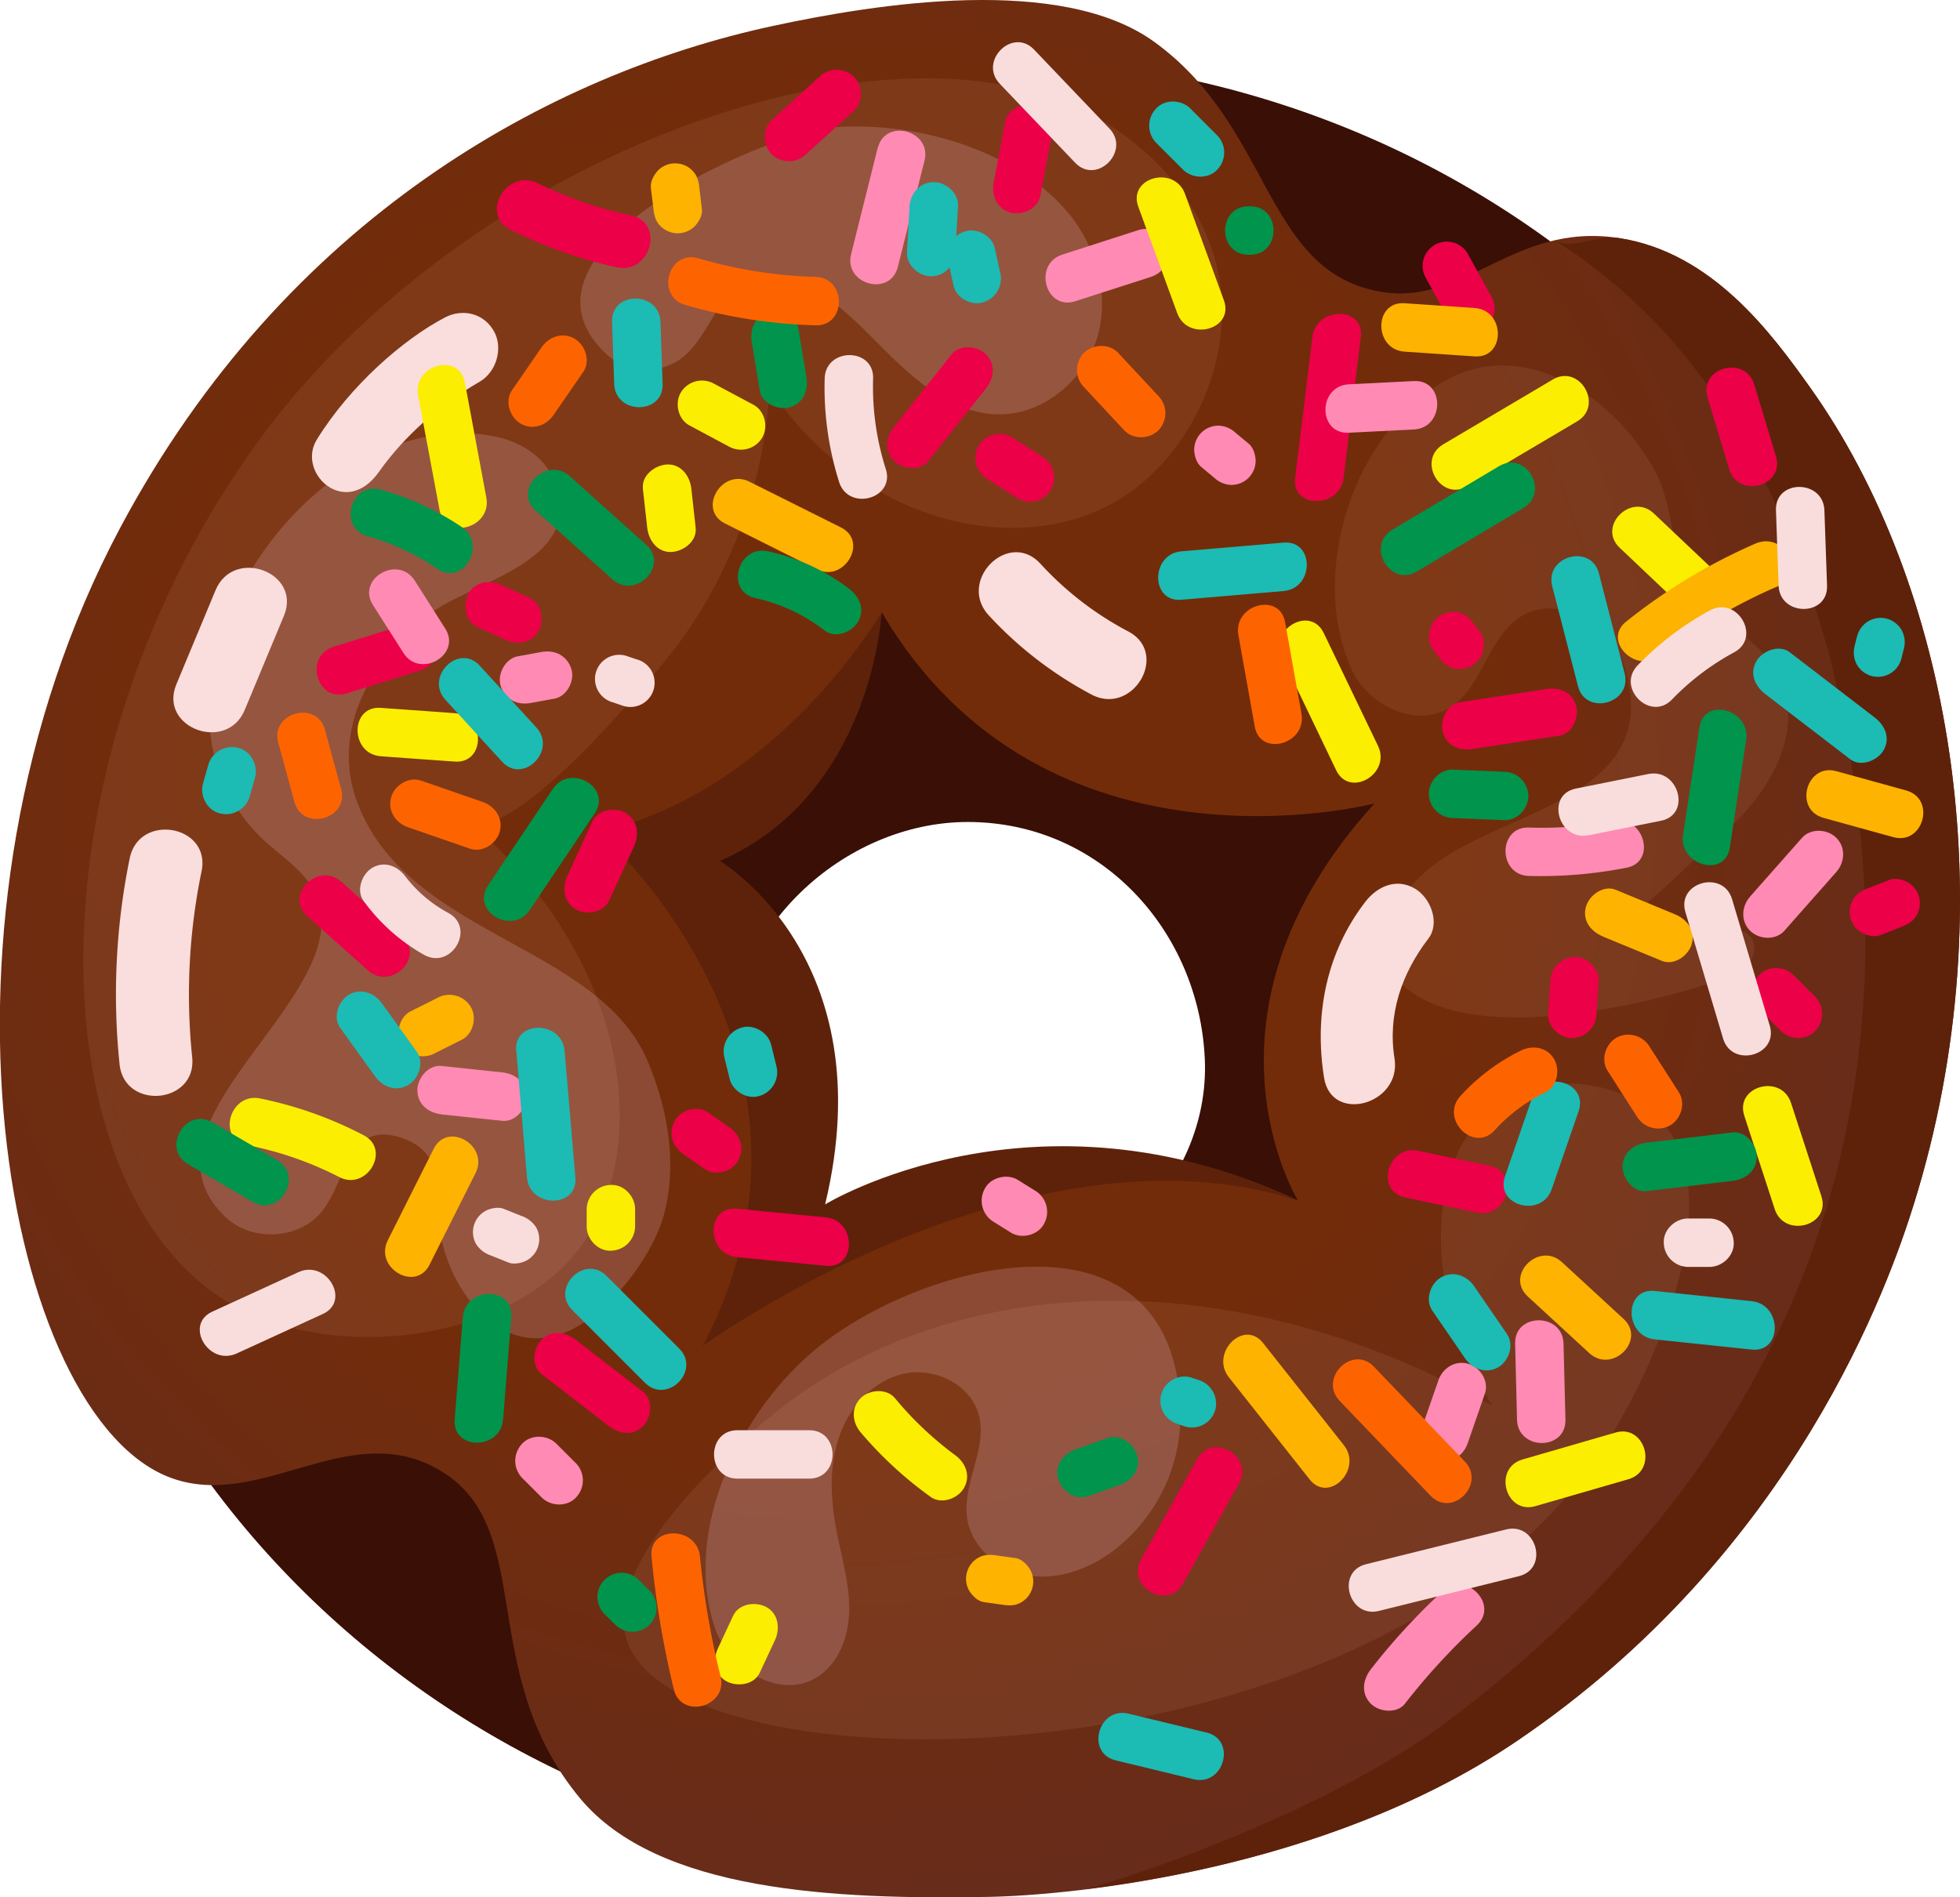 <svg xmlns="http://www.w3.org/2000/svg" xmlns:xlink="http://www.w3.org/1999/xlink" viewBox="0 0 737.84 714.29"><defs><style>.cls-1{fill:#390f06;}.cls-2{fill:url(#radial-gradient);}.cls-3{fill:#5e220a;}.cls-4{fill:#ecb39a;opacity:0.1;}.cls-5{fill:#f3c5e3;opacity:0.2;}.cls-6{fill:#fadddd;}.cls-7{fill:#ec0048;}.cls-8{fill:#ff8ab4;}.cls-9{fill:#fcee01;}.cls-10{fill:#fdb300;}.cls-11{fill:#1cbbb4;}.cls-12{fill:#00944c;}.cls-13{fill:#fd6400;}.cls-14{fill:#f9dddd;}</style><radialGradient id="radial-gradient" cx="311.71" cy="292.2" r="451.3" gradientUnits="userSpaceOnUse"><stop offset="0.53" stop-color="#732c09"/><stop offset="1" stop-color="#662c1d"/></radialGradient></defs><title>Asset 1</title><g id="Layer_2" data-name="Layer 2"><g id="Layer_4" data-name="Layer 4"><path class="cls-1" d="M368.9,21.48C172.9,21.48,14,173.93,14,362S172.9,702.49,368.9,702.49,723.78,550,723.78,362,564.9,21.48,368.9,21.48ZM364.29,488c-50,0-87.1-40.9-89.27-89.26-2.15-48.21,42.58-89.26,89.27-89.26,50,0,87.1,40.9,89.26,89.26S411,488,364.29,488Z"/><path class="cls-2" d="M681.53,146.06c-14.62-20.56-36.94-51-72-56.42-41.15-6.39-59.11,28-93.38,19.45-40.4-10-38.11-61.89-81.7-93.38-35-25.29-104-14.49-144-5.83-82.9,17.95-182.87,72-245.13,188.7-79,148.15-43.33,335.67,19.46,358,33.29,11.81,65.91-21.93,99.21-3.9,39.14,21.2,14.07,76,54.47,124.51,29.19,35,95.59,38.05,153.69,37,31.29-.58,126.45-9.72,198.43-58.36C676.16,584.46,711.51,482,720.44,453.43,756.39,338.27,733.3,218.79,681.53,146.06ZM488.62,452c-99.05-46.83-183.7,14.4-183.7,14.4C333.74,371,261.7,322.35,261.7,322.35c57.63-25.21,70.24-91.85,70.24-91.85,61.23,104.46,185.49,72,185.49,72C445.4,381.78,488.62,452,488.62,452Z"/><path class="cls-3" d="M681.53,146.05c-14.63-20.55-36.94-51-72-56.41-9.08-1.41-18,4.8-24.27.82,56.83,36,85.74,93.16,103.2,155.43,42.16,170-14.05,304.93-144,402.55-43.73,32.86-115.95,57.5-135.28,62.79,43.39-5.39,108.63-19.8,161.43-55.48C676.16,584.46,711.51,482,720.44,453.43,756.39,338.27,733.3,218.79,681.53,146.05Z"/><path class="cls-4" d="M416.34,46.24C339.63-1.53,175.06,57.12,95.63,168.31c-84.6,118.44-82,272.88-13.7,319.51,40.35,27.54,115.83,17.93,140.19-23.76,23.08-39.5,11.1-104.32-42.83-152.48,15.08-3.8,34.17-19.37,68.41-59.51,37-43.31,41.28-91,42-106,33.49,50.79,93.8,65,131.58,42,26.69-16.24,43.67-52,37.51-84.58C452.28,68.79,421.69,49.58,416.34,46.24Z"/><path class="cls-4" d="M295.08,529.29c-3.06,2.34-72.3,56.06-58.54,89.86,23.28,57.18,282.86,54.61,367.05-74,19.71-30.12,47.63-94.38,22-122.87-14.07-15.67-42.73-18.72-60.08-8.08-25.51,15.64-34.22,65.55-3.66,115.13C467.71,476.26,363.94,476.77,295.08,529.29Z"/><path class="cls-3" d="M488.62,452c-99.05-46.83-178,1.45-178,1.45C333,360.49,271,324.16,271,324.16c57.63-25.21,60.9-93.66,60.9-93.66S292.8,298,225.39,313.24c0,0,96.77,83.73,39.14,193.54C264.53,506.78,385.42,419,488.62,452Z"/><path class="cls-5" d="M216.58,369.25c-28.63-19.48-68.18-31.18-81.87-66.59-10.52-27.19,4.86-54,26.07-70.81,16.79-13.32,61.73-20.42,47.34-52-3.85-8.46-12.79-13.71-21.9-15.52-63.58-12.66-129.78,76.1-100.41,134.05a64,64,0,0,0,12.42,16.93c8.08,7.84,19.16,13.77,22.09,25.51C129.6,378.06,48.09,423.51,85,458.31c9.31,8.8,25.69,8.53,34.71-.56,10.7-10.77,10.16-35.51,30.19-29.73,17.23,5,14.14,18.48,15.37,32.59,1.74,19.86,18.21,47.42,42,42.74,18.55-3.65,37.87-28.72,42.58-45.72C255,438.69,251.59,418.19,244,400,238.58,386.89,228.53,377.39,216.58,369.25Z"/><path class="cls-5" d="M443.52,520.86c-9.57-66.21-94-46-134.21-14.69C280,529,256.61,574.73,269,612.5c5.07,15.48,23.9,27.44,38,19.31,8.64-5,12.55-15.64,12.68-25.61s-2.81-19.67-4.7-29.46c-2.25-11.72-3-24.08.8-35.41s12.72-21.45,24.36-24.08,25.38,4,28.36,15.61c3.27,12.68-6.26,25.66-4.43,38.63,1.62,11.48,12.44,20.27,23.93,21.8s23.13-3.13,32.24-10.3a64.3,64.3,0,0,0,24.15-50.79A88.56,88.56,0,0,0,443.52,520.86Z"/><path class="cls-4" d="M673.15,269.72c0-12.54-6.63-24.56-22.35-34.13-8.28-5-14-13.52-17.5-22.56-4.49-11.59-4.26-24.15-10-35.17a85.89,85.89,0,0,0-20.55-25.22c-17-14.39-39.9-20.79-60-8.59-34.82,21.15-49.75,73.5-33.9,108.07,6.24,13.61,24.34,22.21,37,14.27,12.33-7.73,14.21-26.21,26.43-34.1,13.81-8.93,33.75,2.06,38.88,17.67,15.7,47.78-38.14,53.78-67.3,72.79-16.84,11-34.62,34.52-12.84,50.51,26.81,19.69,89,5.23,117.08-4.53,3.66-1.27,7.44-2.76,10-5.69s3.29-7.76.64-10.59c-2.29-2.44-6.06-2.55-9.4-2.49l-46.28.8c8.54-.16,34.22-27.37,42.06-33.79C662,303.14,673.15,286,673.15,269.72Z"/><path class="cls-5" d="M356.93,52.61a124.48,124.48,0,0,0-42.68-4.74c-26.14,1.85-128.11,47.26-85.49,85.89a22.39,22.39,0,0,0,27.3,1.5c10.66-7.72,13.43-24.24,25.54-29.38,19.46-8.25,39.36,13.9,51.5,26,11.79,11.72,25.62,23.66,42.24,24.11,17,.47,32.83-12.57,37.69-28.88s-.38-34.67-11.44-47.6S374.28,57.65,356.93,52.61Z"/><path class="cls-6" d="M72.35,398.05A229.2,229.2,0,0,1,75.89,328c3.55-17.34-23.51-22.14-27.07-4.81A255.71,255.71,0,0,0,45,400.61C46.77,418.18,74.15,415.71,72.35,398.05Z"/><path class="cls-6" d="M81.14,222.22q-7.38,17.72-14.75,35.43c-6.82,16.37,19,25.92,25.75,9.62l14.75-35.43C113.7,215.47,87.92,205.92,81.14,222.22Z"/><path class="cls-6" d="M532.75,334.63c-7-4.22-14.3-.93-18.8,4.93-14.73,19.16-19.27,42.68-15.5,66.25,2.79,17.42,29.29,10,26.51-7.31-2.65-16.52,2.71-32,12.72-45.07C542.24,347.5,538.55,338.1,532.75,334.63Z"/><path class="cls-6" d="M186.18,125.15c-3.78-7.29-12-9.08-18.59-5.67-15.69,8.17-35.76,25.68-48.31,46-7.77,12.58,10.76,30,23.35,12.21,9.65-13.67,23.18-25.48,37.88-33.93C187,140,189.29,131.14,186.18,125.15Z"/><path class="cls-6" d="M424.73,237.74a121.49,121.49,0,0,1-33.07-25.5c-12-13.05-31.41,6.43-19.44,19.44a144.7,144.7,0,0,0,38.64,29.8C426.48,269.75,440.39,246,424.73,237.74Z"/><path class="cls-7" d="M192.2,86.51a172.16,172.16,0,0,0,40,14.13c12.71,2.75,18.14-16.77,5.39-19.53A150.71,150.71,0,0,1,202.42,69c-11.64-5.76-21.92,11.7-10.22,17.49Z"/><path class="cls-7" d="M303.42,58.09l18-16.34c3.64-3.31,3.36-9.52,0-12.89a9.28,9.28,0,0,0-12.89,0l-18,16.34c-3.65,3.32-3.37,9.53,0,12.89a9.27,9.27,0,0,0,12.89,0Z"/><path class="cls-7" d="M378.35,46q-2.14,11.43-4.28,22.84c-.91,4.84,1.34,9.83,6.36,11.21,4.45,1.23,10.3-1.5,11.21-6.36l4.29-22.84c.91-4.83-1.34-9.83-6.37-11.21-4.44-1.22-10.3,1.5-11.21,6.36Z"/><path class="cls-7" d="M349.5,173.55l21.66-27.27c3.06-3.86,3.76-9.13,0-12.9-3.17-3.17-9.81-3.87-12.89,0l-21.66,27.28c-3.06,3.86-3.76,9.13,0,12.89,3.17,3.18,9.81,3.88,12.89,0Z"/><path class="cls-7" d="M371.67,180.35l11.47,7.3a9.19,9.19,0,0,0,12.47-3.27,9.31,9.31,0,0,0-3.27-12.47l-11.47-7.3a9.19,9.19,0,0,0-12.47,3.27,9.31,9.31,0,0,0,3.27,12.47Z"/><path class="cls-7" d="M494.05,126.85q-3.26,26.55-6.49,53.11c-1.42,11.62,16.82,11.51,18.23,0q3.24-26.55,6.49-53.11c1.42-11.62-16.82-11.52-18.23,0Z"/><path class="cls-7" d="M536.64,104.46l9,16.34a9.12,9.12,0,0,0,15.75-9.2l-9-16.34a9.12,9.12,0,0,0-15.74,9.2Z"/><path class="cls-7" d="M539.19,244.09c.81,1.09,1.62,2.19,2.44,3.28a9.94,9.94,0,0,0,5.44,4.19,9.33,9.33,0,0,0,7-.92,9.18,9.18,0,0,0,4.18-5.45c.51-2.24.52-5.09-.91-7-.82-1.09-1.63-2.19-2.44-3.28-1.47-2-3-3.51-5.45-4.19a9.3,9.3,0,0,0-7,.92,9.19,9.19,0,0,0-4.19,5.45c-.51,2.24-.52,5.1.92,7Z"/><path class="cls-7" d="M554.32,282,587,277c4.91-.75,7.52-6.86,6.37-11.21-1.37-5.22-6.37-7.11-11.21-6.37l-32.67,5c-4.9.75-7.51,6.86-6.36,11.21,1.37,5.22,6.37,7.11,11.21,6.37Z"/><path class="cls-7" d="M642.82,149.64q4.08,13.49,8.15,27c3.38,11.2,21,6.42,17.58-4.85q-4.08-13.48-8.15-27c-3.39-11.2-21-6.42-17.58,4.85Z"/><path class="cls-7" d="M583.61,369.46q-.42,6.12-.82,12.25c-.32,4.77,4.42,9.33,9.11,9.12a9.34,9.34,0,0,0,9.12-9.12q.4-6.12.82-12.25c.31-4.77-4.42-9.33-9.12-9.12a9.33,9.33,0,0,0-9.11,9.12Z"/><path class="cls-7" d="M662.26,380l8.17,8.17c3.37,3.37,9.56,3.63,12.89,0a9.28,9.28,0,0,0,0-12.89l-8.17-8.17c-3.38-3.38-9.56-3.63-12.89,0a9.27,9.27,0,0,0,0,12.89Z"/><path class="cls-7" d="M707.89,352.1l8.17-3.26c2.29-.92,4.16-2,5.45-4.19a9.38,9.38,0,0,0,.92-7,9.27,9.27,0,0,0-4.19-5.44c-2-1.08-4.8-1.81-7-.92L703,334.53a10,10,0,0,0-5.44,4.18,9.29,9.29,0,0,0-.92,7,9.19,9.19,0,0,0,4.19,5.44c2,1.08,4.79,1.82,7,.92Z"/><path class="cls-7" d="M529,450.87l27,5.67c11.45,2.41,16.34-15.16,4.85-17.58l-27-5.67c-11.45-2.41-16.34,15.16-4.85,17.58Z"/><path class="cls-7" d="M445.31,596.25q10.56-18.82,21.1-37.66c5.74-10.25-10-19.45-15.74-9.2q-10.55,18.83-21.1,37.66c-5.74,10.25,10,19.45,15.74,9.2Z"/><path class="cls-7" d="M203.85,517.33l25.34,19.6c3.89,3,9.1,3.79,12.89,0,3.14-3.14,3.92-9.86,0-12.89l-25.34-19.6c-3.89-3-9.09-3.79-12.89,0-3.13,3.14-3.91,9.86,0,12.89Z"/><path class="cls-7" d="M277.37,473.31l33.49,3.27c11.67,1.14,11.59-17.1,0-18.23l-33.49-3.27c-11.67-1.13-11.59,17.1,0,18.23Z"/><path class="cls-7" d="M257.24,434.52l8.17,5.72c3.92,2.74,10.3.84,12.47-3.27,2.47-4.67.91-9.55-3.27-12.47l-8.17-5.72c-3.92-2.75-10.3-.84-12.47,3.27-2.47,4.66-.91,9.54,3.27,12.47Z"/><path class="cls-7" d="M229.27,339.12l9.45-20.59c2.05-4.47,1.27-9.82-3.27-12.47-3.93-2.3-10.41-1.23-12.47,3.27l-9.45,20.59c-2.05,4.47-1.27,9.81,3.27,12.47,3.93,2.29,10.41,1.22,12.47-3.27Z"/><path class="cls-7" d="M179.61,236l10.63,4.89c4.32,2,10,1.37,12.47-3.27,2.12-4,1.35-10.34-3.27-12.47l-10.63-4.89c-4.32-2-10-1.37-12.47,3.27-2.12,4-1.35,10.34,3.27,12.47Z"/><path class="cls-7" d="M130.42,261.08l27.65-8.58c11.17-3.47,6.41-21.07-4.84-17.58l-27.65,8.58c-11.17,3.46-6.4,21.07,4.84,17.58Z"/><path class="cls-7" d="M115.63,344.93l22.87,20.43c8.72,7.79,21.66-5.05,12.89-12.89L128.52,332c-8.73-7.8-21.66,5-12.89,12.89Z"/><path class="cls-8" d="M330.4,55.69l-10,40c-2.87,11.38,14.71,16.24,17.57,4.85l10.06-40c2.86-11.38-14.72-16.23-17.58-4.85Z"/><path class="cls-8" d="M404.75,113.43l28.53-9.19c11.12-3.58,6.37-21.19-4.85-17.57l-28.52,9.19c-11.13,3.58-6.37,21.19,4.84,17.57Z"/><path class="cls-8" d="M452.22,175.82l4.91,4.08a9.73,9.73,0,0,0,6.44,2.67,9.12,9.12,0,0,0,9.12-9.11c-.1-2.29-.84-4.92-2.67-6.45l-4.91-4.08a9.78,9.78,0,0,0-6.44-2.67,9.12,9.12,0,0,0-9.12,9.12c.11,2.28.84,4.92,2.67,6.44Z"/><path class="cls-8" d="M507.76,162.93l24.49-1.23c11.67-.58,11.74-18.81,0-18.23l-24.49,1.23c-11.68.59-11.75,18.82,0,18.23Z"/><path class="cls-8" d="M575.56,329.8a167.74,167.74,0,0,0,36.73-3.09c11.51-2.22,6.63-19.79-4.85-17.58a144.42,144.42,0,0,1-31.88,2.44c-11.74-.35-11.73,17.88,0,18.23Z"/><path class="cls-8" d="M671.72,350.44l19.55-22.12c3.25-3.68,3.63-9.26,0-12.89-3.32-3.32-9.62-3.7-12.89,0l-19.55,22.12c-3.25,3.69-3.63,9.26,0,12.89,3.32,3.32,9.62,3.7,12.89,0Z"/><path class="cls-8" d="M570.37,505.9q.35,14.29.71,28.6c.29,11.71,18.52,11.75,18.23,0l-.72-28.6c-.29-11.71-18.52-11.75-18.22,0Z"/><path class="cls-8" d="M541.45,519.81l-6.54,18.79c-1.61,4.65,1.85,10,6.37,11.21,5,1.38,9.59-1.69,11.21-6.36L559,524.66c1.61-4.65-1.85-10-6.37-11.21-5-1.38-9.59,1.7-11.21,6.36Z"/><path class="cls-8" d="M528.91,641.42a244.54,244.54,0,0,1,27-29.41c8.62-8-4.29-20.85-12.89-12.89a244.54,244.54,0,0,0-27,29.41c-3,3.92-3.75,9.07,0,12.89,3.11,3.19,9.87,3.89,12.89,0Z"/><path class="cls-8" d="M166.23,419.59,189.11,422c4.9.52,9.12-4.56,9.12-9.12,0-5.36-4.2-8.59-9.12-9.11l-22.88-2.44c-4.9-.52-9.11,4.56-9.11,9.11,0,5.37,4.2,8.59,9.11,9.12Z"/><path class="cls-8" d="M140.41,227.82q5.72,9,11.44,18c6.28,9.87,22.06.74,15.74-9.2q-5.73-9-11.44-18c-6.28-9.87-22.06-.74-15.74,9.2Z"/><path class="cls-8" d="M199.72,264.69l9-1.64c4.7-.85,7.79-6.82,6.36-11.21-1.63-5-6.17-7.28-11.21-6.37l-9,1.64c-4.71.85-7.79,6.81-6.37,11.21,1.63,5,6.17,7.28,11.21,6.37Z"/><path class="cls-8" d="M196.57,556.46l7.36,7.35c3.37,3.38,9.56,3.63,12.89,0a9.28,9.28,0,0,0,0-12.89l-7.36-7.35c-3.37-3.38-9.56-3.63-12.89,0a9.28,9.28,0,0,0,0,12.89Z"/><path class="cls-8" d="M374,460l6.54,4.07c4,2.53,10.22,1,12.47-3.27a9.3,9.3,0,0,0-3.27-12.47l-6.54-4.07c-4.06-2.52-10.22-1-12.47,3.27A9.3,9.3,0,0,0,374,460Z"/><path class="cls-9" d="M324,539.3a146.46,146.46,0,0,0,26.36,24.3c4,2.9,10.16.68,12.47-3.27,2.69-4.61.72-9.56-3.27-12.47a128.68,128.68,0,0,1-22.67-21.45c-3.16-3.77-9.62-3.27-12.89,0-3.73,3.74-3.17,9.11,0,12.89Z"/><path class="cls-9" d="M578,567.07l35-10.13c11.25-3.25,6.47-20.85-4.84-17.58l-35,10.14c-11.25,3.25-6.46,20.84,4.85,17.57Z"/><path class="cls-9" d="M656.64,420.08q5.72,17.57,11.44,35.13c3.62,11.11,21.23,6.36,17.58-4.84q-5.71-17.56-11.44-35.13c-3.62-11.11-21.23-6.36-17.58,4.84Z"/><path class="cls-9" d="M609.72,206.23l20.56,19.47c8.52,8.06,21.43-4.81,12.89-12.89l-20.56-19.47c-8.51-8.07-21.43,4.8-12.89,12.89Z"/><path class="cls-9" d="M482.61,247.48,503,290c5.08,10.57,20.8,1.34,15.74-9.2l-20.43-42.48c-5.08-10.57-20.8-1.34-15.74,9.2Z"/><path class="cls-9" d="M552.48,183.05l41.25-24.41c10.09-6,.93-21.74-9.2-15.74l-41.25,24.41c-10.08,6-.92,21.73,9.2,15.74Z"/><path class="cls-9" d="M259.59,160.2l14.83,7.93a9.31,9.31,0,0,0,12.47-3.27c2.42-4.13,1.09-10.14-3.27-12.47l-14.83-7.93a9.31,9.31,0,0,0-12.47,3.27c-2.42,4.13-1.09,10.14,3.27,12.47Z"/><path class="cls-9" d="M242,184l1.65,14.7c.53,4.73,3.81,9.36,9.12,9.12,4.48-.2,9.68-4,9.11-9.12L260.26,184c-.53-4.72-3.81-9.35-9.11-9.12-4.48.21-9.69,4-9.12,9.12Z"/><path class="cls-9" d="M157.4,148.86l8.1,43.31c2.16,11.51,19.73,6.64,17.58-4.85Q179,165.66,175,144c-2.15-11.52-19.72-6.64-17.57,4.85Z"/><path class="cls-9" d="M143.37,284.74l27.81,2c11.7.84,11.65-17.39,0-18.23l-27.81-2c-11.71-.85-11.65,17.38,0,18.22Z"/><path class="cls-9" d="M93.06,431.16a129.84,129.84,0,0,1,34.63,12c10.4,5.4,19.63-10.33,9.2-15.74a147.24,147.24,0,0,0-39-13.85c-11.46-2.29-16.36,15.28-4.85,17.58Z"/><path class="cls-9" d="M220.86,455.24v6.54c0,4.77,4.2,9.33,9.12,9.11a9.26,9.26,0,0,0,9.11-9.11v-6.54c0-4.77-4.19-9.33-9.11-9.11a9.27,9.27,0,0,0-9.12,9.11Z"/><path class="cls-9" d="M276,608.32l-5.72,12.26c-2,4.31-1.35,10,3.27,12.47,4,2.13,10.32,1.34,12.47-3.27l5.72-12.26c2-4.31,1.35-10-3.27-12.47-4-2.13-10.32-1.34-12.47,3.27Z"/><path class="cls-9" d="M428.51,77.84q7.32,20,14.65,40.05c4,10.93,21.62,6.21,17.57-4.85L446.09,73c-4-10.93-21.62-6.21-17.58,4.85Z"/><path class="cls-10" d="M272.93,197.1l34.44,17.22c10.46,5.23,19.7-10.49,9.2-15.74l-34.44-17.22c-10.46-5.23-19.7,10.49-9.2,15.74Z"/><path class="cls-10" d="M528.76,132.4l26.35,1.79c11.71.8,11.66-17.43,0-18.23l-26.35-1.79c-11.71-.79-11.66,17.44,0,18.23Z"/><path class="cls-10" d="M625.1,246.88a199.57,199.57,0,0,1,45-26.5c10.75-4.62,1.47-20.33-9.2-15.74A215.68,215.68,0,0,0,612.21,234c-9.2,7.26,3.78,20.08,12.89,12.89Z"/><path class="cls-10" d="M686.45,307.93l26.28,7.26c11.33,3.12,16.16-14.46,4.85-17.58l-26.29-7.26c-11.32-3.13-16.15,14.46-4.84,17.58Z"/><path class="cls-10" d="M603.4,352.62l22.25,9.17c4.55,1.88,10-2,11.21-6.36,1.44-5.24-1.79-9.33-6.36-11.21L608.24,335c-4.55-1.88-10,2-11.21,6.37-1.44,5.23,1.8,9.32,6.37,11.21Z"/><path class="cls-10" d="M462.61,518.56,493,557c7.28,9.2,20.1-3.78,12.89-12.89L475.5,505.67c-7.27-9.2-20.09,3.78-12.89,12.89Z"/><path class="cls-10" d="M370.35,603.2l7.1,1c2.54.35,4.7.44,7-.91a9.12,9.12,0,0,0,3.27-12.48c-1.19-1.84-3.17-3.87-5.45-4.18l-7.09-1c-2.55-.34-4.71-.43-7,.92A9.11,9.11,0,0,0,364.9,599c1.19,1.84,3.17,3.88,5.45,4.19Z"/><path class="cls-10" d="M161.71,476.14,179,441.73c5.25-10.45-10.47-19.69-15.74-9.2L146,466.93c-5.25,10.46,10.47,19.7,15.74,9.21Z"/><path class="cls-10" d="M163.75,396.53l10.12-5.08c4.27-2.14,5.82-8.52,3.27-12.47a9.34,9.34,0,0,0-12.47-3.27l-10.12,5.07c-4.28,2.15-5.82,8.52-3.27,12.48a9.34,9.34,0,0,0,12.47,3.27Z"/><path class="cls-10" d="M575.09,488.1l23.21,21.36c8.62,7.93,21.54-4.93,12.89-12.89L588,475.21c-8.62-7.94-21.54,4.92-12.89,12.89Z"/><path class="cls-10" d="M245,70.62l1,8.1c.29,2.5.82,4.6,2.66,6.45a9.3,9.3,0,0,0,6.45,2.67,9.21,9.21,0,0,0,6.44-2.67c1.53-1.66,3-4.1,2.67-6.45q-.46-4.05-.95-8.1c-.29-2.5-.82-4.6-2.67-6.45a9.11,9.11,0,0,0-12.89,0c-1.52,1.66-2.95,4.1-2.67,6.45Z"/><path class="cls-11" d="M215.46,493.28l27.34,27.34c8.31,8.31,21.2-4.58,12.89-12.89l-27.34-27.34c-8.31-8.31-21.2,4.58-12.89,12.89Z"/><path class="cls-11" d="M272.7,398.15q1,4.05,2,8.1c1.16,4.63,6.6,7.86,11.21,6.37a9.3,9.3,0,0,0,6.37-11.21l-2-8.11c-1.16-4.62-6.6-7.85-11.21-6.36a9.28,9.28,0,0,0-6.36,11.21Z"/><path class="cls-11" d="M194.37,395.7l4,47.6c1,11.6,19.23,11.71,18.23,0l-4.05-47.6c-1-11.6-19.23-11.71-18.23,0Z"/><path class="cls-11" d="M128.07,387q6.57,9.14,13.13,18.26c2.86,4,7.93,5.92,12.47,3.27,3.94-2.3,6.15-8.45,3.27-12.47q-6.57-9.12-13.13-18.26c-2.87-4-7.94-5.92-12.47-3.27-3.94,2.31-6.16,8.46-3.27,12.47Z"/><path class="cls-11" d="M167.71,263.52,189,286.77c7.95,8.66,20.81-4.25,12.89-12.89L180.6,250.63c-7.94-8.67-20.81,4.25-12.89,12.89Z"/><path class="cls-11" d="M342.42,77.68q-.51,8.61-1,17.22c-.29,4.92,4.4,9.11,9.11,9.11,5.18,0,8.83-4.18,9.12-9.11l1-17.22c.29-4.92-4.4-9.11-9.11-9.11-5.18,0-8.83,4.18-9.12,9.11Z"/><path class="cls-11" d="M356.93,98.34c.67,3,1.35,6.07,2,9.11,1,4.66,6.69,7.83,11.21,6.37a9.33,9.33,0,0,0,6.37-11.22c-.68-3-1.35-6.07-2-9.11-1-4.66-6.69-7.83-11.21-6.37a9.33,9.33,0,0,0-6.36,11.22Z"/><path class="cls-11" d="M584.34,220.73q4.85,18.79,9.68,37.59c2.92,11.35,20.5,6.54,17.57-4.84q-4.83-18.79-9.67-37.59c-2.92-11.36-20.51-6.54-17.58,4.84Z"/><path class="cls-11" d="M444.73,225.81l38.47-3.28c11.6-1,11.7-19.23,0-18.23l-38.47,3.28c-11.6,1-11.71,19.23,0,18.23Z"/><path class="cls-11" d="M435.23,53.75l10.12,10.12c3.38,3.38,9.56,3.63,12.89,0a9.27,9.27,0,0,0,0-12.89L448.12,40.86c-3.38-3.38-9.56-3.63-12.89,0a9.27,9.27,0,0,0,0,12.89Z"/><path class="cls-11" d="M664.52,261.3l32,24.57c3.94,3,10.17.57,12.47-3.27,2.8-4.67.62-9.49-3.27-12.47l-32-24.57c-3.93-3-10.16-.58-12.47,3.27-2.79,4.66-.61,9.48,3.27,12.47Z"/><path class="cls-11" d="M699.16,239.31c-.35,1.34-.7,2.69-1,4a9.49,9.49,0,0,0,.91,7,9.12,9.12,0,0,0,16.66-2.17l1-4a9.54,9.54,0,0,0-.92-7,9.3,9.3,0,0,0-5.45-4.19,9.2,9.2,0,0,0-7,.92,9.35,9.35,0,0,0-4.19,5.45Z"/><path class="cls-11" d="M622.93,504.29l36.48,3.83c11.65,1.22,11.57-17,0-18.23l-36.48-3.83c-11.66-1.23-11.57,17,0,18.23Z"/><path class="cls-11" d="M539.17,493.42q6.2,9,12.4,18.07c2.78,4,8,5.88,12.47,3.27,4-2.35,6.07-8.39,3.27-12.47q-6.19-9-12.4-18.07c-2.78-4.05-8-5.88-12.47-3.27-4,2.35-6.06,8.4-3.27,12.47Z"/><path class="cls-11" d="M420,662.78l29.37,7.11c11.4,2.75,16.26-14.82,4.84-17.58l-29.36-7.1c-11.4-2.76-16.26,14.81-4.85,17.57Z"/><path class="cls-11" d="M78.42,287.94c-.67,2.36-1.35,4.72-2,7.09-1.31,4.58,1.59,10.12,6.36,11.21A9.29,9.29,0,0,0,94,299.87c.68-2.36,1.35-4.72,2-7.09,1.31-4.58-1.6-10.12-6.37-11.21a9.29,9.29,0,0,0-11.21,6.37Z"/><path class="cls-11" d="M576.69,413.52l-10.13,29.37c-3.83,11.11,13.77,15.88,17.58,4.84l10.13-29.37c3.83-11.11-13.77-15.89-17.58-4.84Z"/><path class="cls-11" d="M443.3,536.13l3,1a9.12,9.12,0,0,0,11.21-6.36,9.34,9.34,0,0,0-6.37-11.22l-3-1a9.12,9.12,0,0,0-4.84,17.58Z"/><path class="cls-11" d="M230.41,121.22q.41,11.64.8,23.3c.4,11.7,18.63,11.75,18.23,0q-.41-11.65-.8-23.3c-.4-11.7-18.63-11.76-18.23,0Z"/><path class="cls-12" d="M533.36,215.18l40.14-23.92c10.07-6,.91-21.77-9.2-15.74l-40.14,23.92c-10.07,6-.91,21.76,9.2,15.74Z"/><path class="cls-12" d="M639.76,273.8q-3.07,20.25-6.16,40.5c-1.75,11.47,15.82,16.42,17.58,4.84q3.08-20.25,6.16-40.49c1.74-11.48-15.82-16.43-17.58-4.85Z"/><path class="cls-12" d="M409.61,563.33l12.06-4.3c4.48-1.59,8-6.29,6.37-11.21-1.43-4.42-6.4-8.08-11.21-6.37l-12.07,4.3c-4.48,1.59-8,6.29-6.36,11.21,1.43,4.42,6.4,8.08,11.21,6.37Z"/><path class="cls-12" d="M619.93,448.46l32.3-3.87c4.93-.59,9.06-3.77,9.12-9.11,0-4.48-4.23-9.7-9.12-9.12l-32.3,3.87c-4.93.59-9.06,3.77-9.12,9.12,0,4.47,4.23,9.7,9.12,9.11Z"/><path class="cls-12" d="M208.14,297,183.71,333.4c-6.55,9.76,9.23,18.9,15.74,9.2l24.43-36.38c6.56-9.76-9.23-18.9-15.74-9.2Z"/><path class="cls-12" d="M201.64,192.21l28.79,25.84c8.71,7.82,21.65-5,12.89-12.89l-28.79-25.84c-8.71-7.82-21.64,5-12.89,12.89Z"/><path class="cls-12" d="M283,128.72,286,147c.81,4.86,6.82,7.57,11.22,6.36,5.15-1.41,7.17-6.33,6.36-11.21q-1.51-9.1-3-18.23c-.81-4.86-6.81-7.57-11.21-6.36-5.15,1.41-7.18,6.33-6.36,11.21Z"/><path class="cls-12" d="M284.31,225.16a65.81,65.81,0,0,1,26.19,12.28c3.91,3,10.2.61,12.47-3.27,2.74-4.69.65-9.47-3.27-12.47a78.22,78.22,0,0,0-30.54-14.12c-11.43-2.53-16.32,15-4.85,17.58Z"/><path class="cls-12" d="M470,95.91h.62c11.73,0,11.75-18.23,0-18.23H470c-11.73,0-11.75,18.23,0,18.23h.62c11.73,0,11.75-18.23,0-18.23H470c-11.73,0-11.75,18.23,0,18.23Z"/><path class="cls-12" d="M138.46,201.93a88.86,88.86,0,0,1,26.18,12.24c9.74,6.6,18.87-9.19,9.2-15.74a104.9,104.9,0,0,0-30.53-14.08c-11.31-3.18-16.14,14.4-4.85,17.58Z"/><path class="cls-12" d="M70.8,438.33,95.1,452.5c10.16,5.93,19.34-9.82,9.2-15.74L80,422.59c-10.16-5.93-19.34,9.82-9.2,15.74Z"/><path class="cls-12" d="M174.23,495.94q-1.53,19.24-3.07,38.48c-.93,11.7,17.3,11.64,18.23,0q1.53-19.24,3.07-38.48c.93-11.7-17.3-11.63-18.23,0Z"/><path class="cls-12" d="M227.61,607.72l4,4a9.44,9.44,0,0,0,6.45,2.67,9.27,9.27,0,0,0,6.44-2.67,9.16,9.16,0,0,0,2.67-6.45,9.41,9.41,0,0,0-2.67-6.44l-4.05-4a9.11,9.11,0,0,0-12.89,0,9.2,9.2,0,0,0-2.67,6.44,9.55,9.55,0,0,0,2.67,6.45Z"/><path class="cls-12" d="M547,308l19.25.8c4.92.2,9.11-4.34,9.11-9.11a9.27,9.27,0,0,0-9.11-9.12l-19.25-.8c-4.92-.21-9.12,4.34-9.12,9.11A9.27,9.27,0,0,0,547,308Z"/><path class="cls-13" d="M466.2,239.13l6.15,34.42c2.06,11.53,19.63,6.64,17.58-4.85l-6.15-34.42c-2.06-11.53-19.63-6.64-17.58,4.85Z"/><path class="cls-13" d="M408.05,145.75,423.2,162c3.36,3.6,9.5,3.4,12.89,0a9.26,9.26,0,0,0,0-12.89l-15.15-16.24c-3.36-3.6-9.49-3.4-12.89,0a9.26,9.26,0,0,0,0,12.89Z"/><path class="cls-13" d="M258,114.82a193.49,193.49,0,0,0,49,7.66c11.74.33,11.73-17.9,0-18.23a173.21,173.21,0,0,1-44.13-7C251.53,94,246.71,111.53,258,114.82Z"/><path class="cls-13" d="M153.6,311.46l23.3,8.07c4.65,1.61,10-1.84,11.22-6.37,1.37-5-1.7-9.59-6.37-11.21l-23.31-8.06c-4.65-1.61-10,1.83-11.21,6.36-1.38,5,1.7,9.6,6.37,11.21Z"/><path class="cls-13" d="M104.75,279.62q3,11.13,6.08,22.28c3.08,11.3,20.67,6.5,17.58-4.85l-6.08-22.28c-3.08-11.3-20.67-6.51-17.58,4.85Z"/><path class="cls-13" d="M245.27,586.07a351.26,351.26,0,0,0,8.41,50c2.79,11.39,20.37,6.56,17.58-4.85a317.07,317.07,0,0,1-7.76-45.17c-1.12-11.57-19.36-11.69-18.23,0Z"/><path class="cls-13" d="M504.34,527.47l34.19,35.68c8.13,8.49,21-4.41,12.89-12.89l-34.19-35.68c-8.13-8.49-21,4.41-12.89,12.89Z"/><path class="cls-13" d="M562.68,425.54a62.33,62.33,0,0,1,19.11-14.28c4.42-2.15,5.62-8.44,3.27-12.47-2.64-4.51-8-5.43-12.47-3.27a76.27,76.27,0,0,0-22.8,17.13c-7.89,8.65,5,21.58,12.89,12.89Z"/><path class="cls-13" d="M605.19,403.17q5.53,8.64,11.06,17.27a9.33,9.33,0,0,0,12.48,3.27c4.12-2.42,5.93-8.31,3.27-12.47L620.93,394a9.31,9.31,0,0,0-12.47-3.27c-4.12,2.41-5.93,8.31-3.27,12.47Z"/><path class="cls-13" d="M208.43,156.16,219.59,140c2.79-4.06.75-10.12-3.27-12.47-4.52-2.65-9.67-.8-12.47,3.27L192.69,147c-2.79,4.06-.75,10.12,3.27,12.47,4.52,2.65,9.67.8,12.47-3.27Z"/><path class="cls-14" d="M634.47,343.4q7.08,23.81,14.18,47.6c3.34,11.22,20.94,6.44,17.57-4.84q-7.08-23.81-14.18-47.6c-3.34-11.22-20.93-6.44-17.57,4.84Z"/><path class="cls-14" d="M668.56,192.12q.53,14.17,1,28.36c.43,11.69,18.66,11.75,18.23,0l-1-28.36c-.43-11.69-18.66-11.75-18.23,0Z"/><path class="cls-14" d="M629.4,263.38a96,96,0,0,1,23.47-17.81c10.31-5.61,1.12-21.35-9.2-15.74a112.83,112.83,0,0,0-27.16,20.66c-8.16,8.44,4.71,21.34,12.89,12.89Z"/><path class="cls-14" d="M598.06,314.49,625.32,309c11.5-2.31,6.63-19.88-4.84-17.58l-27.26,5.48c-11.5,2.31-6.63,19.88,4.84,17.57Z"/><path class="cls-14" d="M277.61,556.71h27c11.73,0,11.75-18.23,0-18.23h-27c-11.73,0-11.75,18.23,0,18.23Z"/><path class="cls-14" d="M136.89,339.22a71.43,71.43,0,0,0,22.77,20.29c10.28,5.69,19.48-10.05,9.2-15.74A50.35,50.35,0,0,1,152.63,330c-2.94-3.94-7.88-5.95-12.47-3.27-3.88,2.27-6.23,8.5-3.27,12.47Z"/><path class="cls-14" d="M230.72,264.43l4,1.37a9.12,9.12,0,1,0,4.85-17.58l-4.05-1.36a9.11,9.11,0,1,0-4.84,17.57Z"/><path class="cls-14" d="M519.08,606.52l52.76-13.1c11.38-2.83,6.56-20.41-4.84-17.58l-52.77,13.1c-11.38,2.83-6.56,20.41,4.85,17.58Z"/><path class="cls-14" d="M635.44,477h8.1c4.77,0,9.34-4.19,9.12-9.11a9.28,9.28,0,0,0-9.12-9.12h-8.1c-4.77,0-9.33,4.19-9.11,9.12a9.26,9.26,0,0,0,9.11,9.11Z"/><path class="cls-14" d="M310.45,142.5a117.93,117.93,0,0,0,5.43,38.95c3.52,11.14,21.12,6.38,17.58-4.85a101.84,101.84,0,0,1-4.78-34.1c.33-11.73-17.89-11.72-18.23,0Z"/><path class="cls-14" d="M89.12,509.58l32.41-14.86c10.65-4.89,1.39-20.6-9.2-15.74L79.92,493.84c-10.65,4.88-1.4,20.6,9.2,15.74Z"/><path class="cls-14" d="M184.71,472.66l6.75,2.71c2.06.82,5.2.14,7-.92A9.11,9.11,0,0,0,201.76,462a10.59,10.59,0,0,0-5.45-4.19l-6.75-2.7c-2.06-.82-5.2-.15-7,.92a9.13,9.13,0,0,0-3.27,12.47,10.67,10.67,0,0,0,5.45,4.18Z"/><path class="cls-14" d="M376.38,31.56l28.36,29.71c8.12,8.51,21-4.4,12.89-12.89L389.27,18.67c-8.11-8.5-21,4.4-12.89,12.89Z"/></g></g></svg>